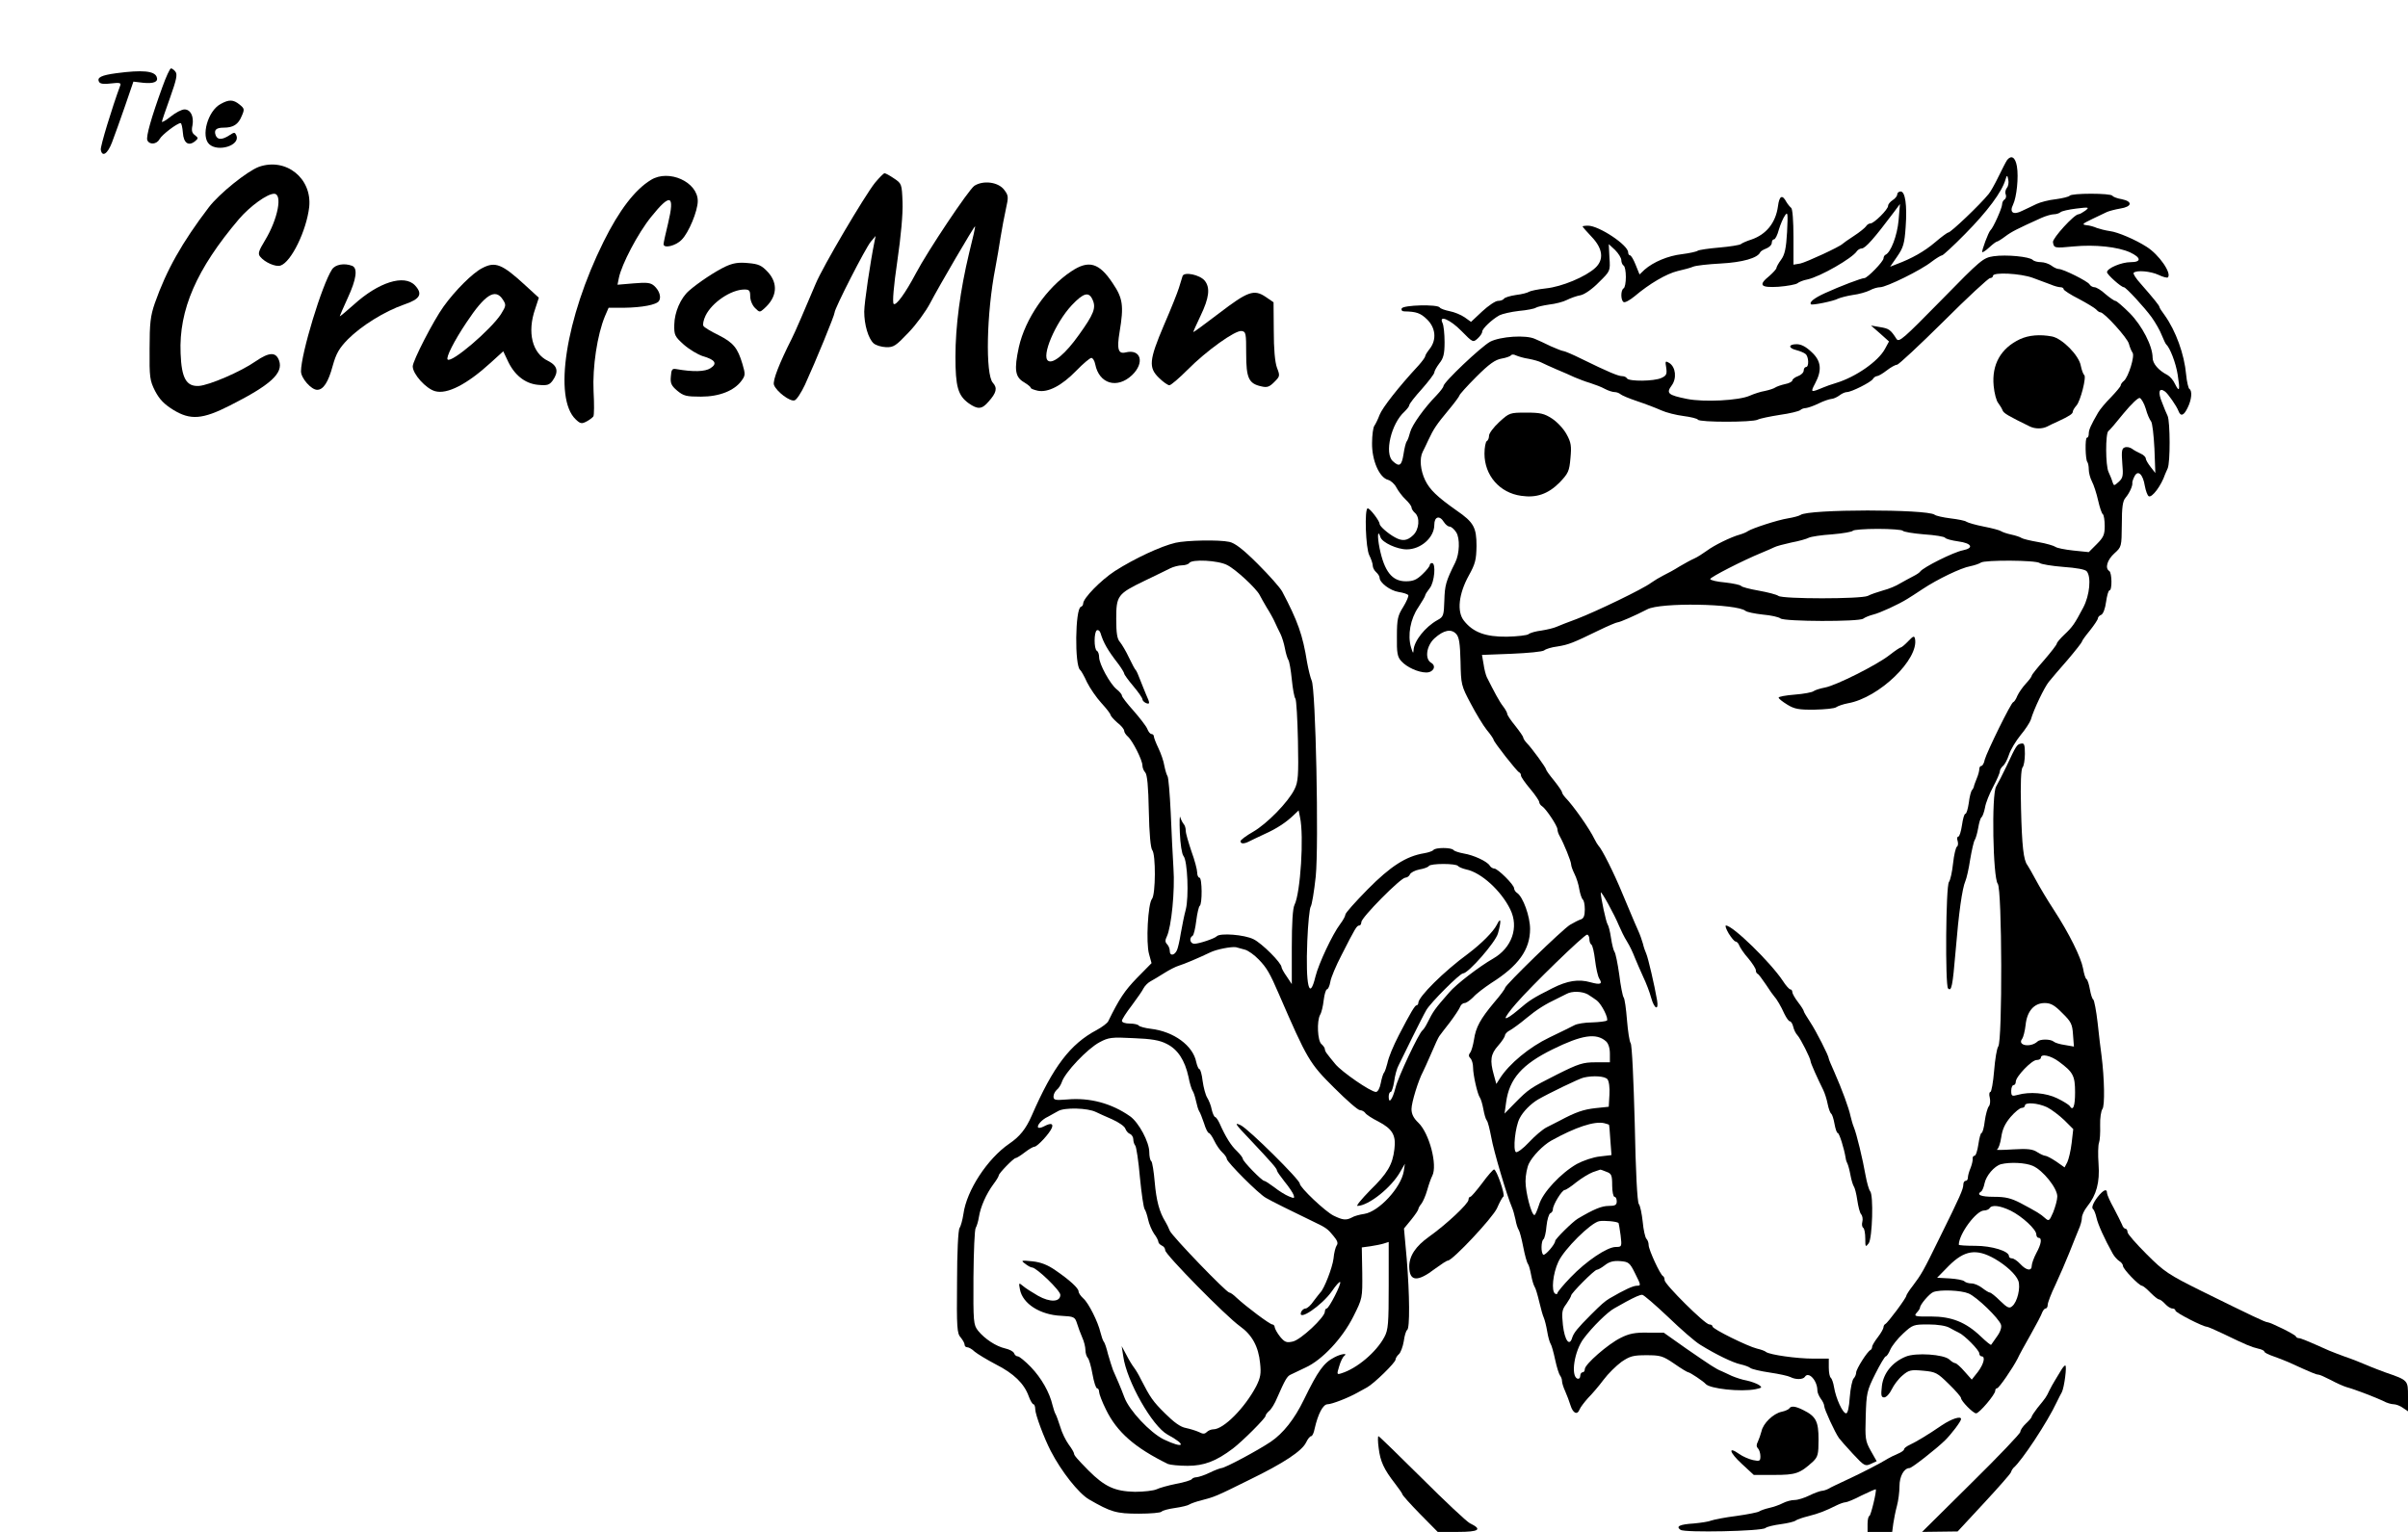 <?xml version="1.0" standalone="no"?>
<!DOCTYPE svg PUBLIC "-//W3C//DTD SVG 20010904//EN"
 "http://www.w3.org/TR/2001/REC-SVG-20010904/DTD/svg10.dtd">
<svg version="1.0" xmlns="http://www.w3.org/2000/svg"
 width="1056pt" height="672pt" viewBox="0 0 1056 672"
 preserveAspectRatio="xMidYMid meet">
<g transform="translate(0,672) scale(0.1,-0.1)"
fill="#000000" stroke="none">
<path d="M712 6338 c-49 -135 -72 -217 -66 -233 9 -21 41 -19 54 5 10 19 77
70 92 70 4 0 8 -19 10 -42 3 -46 25 -61 54 -37 14 12 14 14 -1 26 -13 9 -16
20 -11 43 7 39 -8 70 -35 70 -12 0 -39 -14 -60 -31 -21 -17 -39 -27 -39 -23 0
3 16 51 36 106 28 79 33 102 23 114 -6 8 -15 14 -19 14 -5 0 -22 -37 -38 -82z"/>
<path d="M511 6399 c-67 -9 -88 -19 -76 -39 5 -8 22 -10 52 -6 34 4 44 3 41
-7 -37 -100 -89 -271 -86 -284 6 -34 30 -18 49 32 11 28 36 99 57 159 l37 108
42 -5 c47 -5 69 4 60 26 -10 26 -63 31 -176 16z"/>
<path d="M968 6264 c-57 -30 -88 -143 -50 -177 39 -35 135 -5 119 38 -7 16 -9
16 -32 1 -31 -20 -51 -20 -59 0 -9 24 2 34 35 34 42 0 64 14 79 51 13 29 12
33 -9 50 -28 23 -47 23 -83 3z"/>
<path d="M8802 6018 c-5 -7 -22 -40 -38 -73 -16 -33 -35 -67 -43 -76 -37 -46
-166 -169 -177 -169 -4 0 -30 -19 -58 -43 -47 -40 -102 -71 -169 -96 l-28 -11
31 45 c27 39 32 57 37 129 7 97 -2 156 -22 156 -8 0 -15 -6 -15 -13 0 -7 -9
-18 -20 -25 -11 -7 -20 -18 -20 -25 0 -16 -62 -77 -77 -77 -7 0 -16 -6 -20
-13 -4 -6 -28 -26 -53 -42 -25 -16 -47 -32 -50 -35 -13 -13 -158 -80 -185 -86
l-30 -5 0 121 c0 69 -4 124 -10 128 -5 4 -15 16 -21 26 -18 34 -31 28 -37 -19
-10 -73 -52 -124 -117 -146 -19 -6 -40 -15 -46 -20 -5 -4 -48 -11 -95 -15 -46
-4 -88 -10 -94 -14 -5 -4 -37 -11 -69 -15 -61 -7 -125 -34 -164 -68 l-22 -21
-17 42 c-9 23 -20 42 -25 42 -4 0 -8 6 -8 13 0 32 -128 117 -176 117 -13 0
-24 -2 -24 -3 0 -2 18 -23 40 -46 49 -51 55 -100 16 -136 -42 -39 -147 -83
-216 -90 -36 -4 -69 -11 -75 -15 -5 -4 -31 -11 -57 -14 -26 -4 -50 -11 -53
-17 -4 -5 -15 -9 -26 -9 -11 0 -42 -21 -69 -46 l-49 -46 -28 20 c-16 11 -45
23 -66 27 -20 4 -40 11 -43 16 -9 15 -161 11 -167 -4 -3 -8 2 -13 12 -13 52
-1 70 -7 99 -35 38 -37 43 -89 12 -129 -11 -14 -20 -28 -20 -33 0 -4 -13 -22
-29 -40 -89 -96 -159 -186 -171 -217 -7 -19 -18 -41 -23 -48 -5 -6 -10 -41
-10 -76 -1 -76 32 -151 70 -161 12 -3 29 -18 37 -34 8 -15 26 -39 40 -52 14
-13 26 -29 26 -35 0 -6 7 -17 15 -24 23 -19 19 -73 -8 -98 -26 -25 -48 -27
-80 -9 -31 17 -67 49 -67 59 0 13 -42 68 -52 68 -15 0 -9 -176 7 -206 8 -16
15 -36 15 -45 0 -9 7 -22 15 -29 8 -7 15 -18 15 -24 0 -22 46 -57 84 -63 20
-3 39 -9 42 -14 2 -5 -8 -28 -22 -51 -24 -38 -28 -53 -28 -129 -1 -73 2 -90
19 -109 24 -27 75 -50 110 -50 31 0 45 28 22 42 -30 16 -22 75 14 108 40 36
73 43 95 19 13 -14 17 -42 19 -121 2 -100 3 -106 44 -183 23 -44 55 -97 71
-117 17 -20 30 -40 30 -43 0 -9 102 -139 112 -143 5 -2 8 -8 8 -14 0 -6 18
-32 40 -58 22 -26 40 -53 40 -58 0 -6 6 -15 13 -19 17 -11 67 -86 67 -101 0
-7 4 -20 10 -30 19 -34 50 -111 50 -124 0 -7 7 -26 15 -42 8 -16 18 -46 21
-68 4 -21 11 -41 15 -44 5 -3 9 -22 9 -43 0 -28 -5 -40 -17 -44 -10 -3 -31
-14 -48 -24 -33 -20 -285 -265 -285 -277 0 -4 -21 -33 -48 -64 -60 -72 -80
-108 -88 -163 -4 -24 -11 -50 -17 -57 -7 -9 -7 -16 1 -24 7 -7 12 -25 12 -41
0 -32 19 -117 30 -132 4 -5 11 -28 15 -50 4 -22 10 -44 15 -50 5 -5 13 -39 20
-75 10 -58 68 -254 90 -305 5 -11 12 -36 16 -55 3 -19 10 -39 14 -45 4 -5 13
-39 20 -75 7 -36 16 -69 21 -75 4 -5 10 -28 14 -50 4 -22 11 -44 15 -50 4 -5
13 -35 20 -65 7 -30 16 -62 20 -70 4 -9 11 -36 15 -60 4 -25 11 -49 15 -55 4
-5 13 -37 20 -70 7 -33 17 -64 22 -70 4 -5 8 -15 8 -23 0 -8 6 -28 14 -45 8
-18 18 -45 23 -61 11 -36 30 -45 40 -19 4 10 21 32 37 50 17 17 48 53 68 80
20 27 56 62 79 79 37 25 51 29 109 29 62 0 72 -3 122 -37 30 -21 58 -38 62
-38 7 0 67 -40 76 -51 18 -21 154 -36 219 -23 29 6 30 8 14 19 -10 6 -34 15
-53 19 -19 3 -48 13 -65 20 -16 8 -37 17 -45 21 -24 9 -49 26 -155 99 l-99 70
-71 0 c-54 1 -81 -4 -118 -23 -55 -27 -157 -116 -157 -137 0 -8 -4 -14 -10
-14 -5 0 -10 -7 -10 -16 0 -9 -6 -14 -12 -12 -31 11 -14 122 27 176 38 51 105
117 135 133 19 11 42 23 50 28 41 22 61 31 72 31 6 0 57 -44 113 -97 56 -54
119 -109 141 -122 69 -43 144 -79 177 -86 18 -4 37 -11 43 -16 6 -5 44 -14 85
-20 41 -6 82 -15 91 -20 23 -12 55 -11 63 1 16 26 55 -16 55 -60 0 -9 7 -25
15 -36 8 -10 15 -25 15 -32 0 -14 48 -118 65 -141 5 -7 33 -39 61 -69 49 -53
54 -55 78 -44 l26 12 -26 46 c-24 43 -25 53 -22 152 3 101 5 111 42 185 21 42
42 77 46 77 4 0 13 13 20 30 7 16 32 48 56 70 42 39 46 40 111 40 41 0 78 -6
93 -15 14 -8 32 -17 40 -21 25 -11 90 -77 90 -91 0 -7 5 -13 10 -13 18 0 10
-33 -16 -68 l-27 -34 -32 36 c-17 20 -36 36 -40 36 -5 0 -17 7 -26 16 -25 23
-147 31 -191 13 -59 -24 -98 -72 -105 -128 -5 -43 -3 -51 10 -51 9 0 24 16 33
35 9 19 30 47 47 61 28 24 37 26 91 21 55 -5 62 -9 112 -58 30 -29 54 -57 54
-62 0 -13 53 -67 66 -67 14 0 84 83 84 99 0 6 3 11 8 11 8 0 68 87 90 130 6
14 32 61 57 105 25 44 48 88 51 98 4 9 10 17 15 17 5 0 9 7 9 16 0 9 15 49 34
88 18 39 46 103 61 141 15 39 34 84 41 102 8 17 14 40 14 51 0 11 10 33 23 49
41 51 56 106 50 187 -3 41 -2 83 2 93 4 10 6 44 5 76 -1 32 4 64 10 72 11 14
9 133 -4 235 -4 25 -11 89 -17 143 -6 53 -15 99 -19 102 -5 3 -11 23 -15 45
-4 22 -10 42 -15 45 -5 3 -11 24 -15 47 -9 48 -60 152 -129 258 -27 41 -62
100 -78 130 -16 30 -33 59 -37 65 -17 21 -24 84 -28 249 -3 110 0 173 7 180 5
5 10 32 10 59 0 40 -3 48 -16 45 -19 -3 -22 -8 -64 -98 -17 -36 -38 -76 -46
-90 -21 -34 -14 -401 7 -427 19 -22 21 -692 2 -714 -6 -8 -14 -56 -18 -107 -4
-50 -12 -92 -16 -92 -5 0 -7 -11 -3 -25 3 -14 2 -31 -4 -38 -6 -7 -14 -36 -18
-65 -3 -28 -10 -52 -14 -52 -4 0 -10 -22 -14 -50 -4 -27 -11 -50 -17 -50 -5 0
-9 -6 -8 -13 1 -6 -3 -25 -9 -40 -7 -16 -12 -35 -12 -43 0 -8 -4 -14 -10 -14
-5 0 -10 -7 -10 -16 0 -20 -14 -52 -104 -234 -73 -149 -79 -159 -118 -211 -16
-20 -28 -40 -28 -43 0 -10 -82 -120 -92 -124 -4 -2 -8 -8 -8 -14 0 -6 -11 -26
-25 -44 -14 -18 -25 -37 -25 -42 0 -6 -3 -12 -7 -14 -14 -6 -63 -84 -63 -99 0
-8 -5 -20 -11 -26 -6 -6 -14 -43 -17 -82 -3 -45 -9 -71 -16 -71 -15 0 -45 66
-53 115 -3 19 -10 38 -14 41 -5 3 -9 23 -9 45 l0 39 -67 0 c-75 0 -191 17
-208 29 -5 5 -23 11 -40 15 -41 10 -195 86 -195 97 0 5 -6 9 -14 9 -19 0 -196
176 -196 194 0 8 -3 16 -7 18 -12 5 -63 116 -63 136 0 10 -4 22 -10 28 -5 5
-13 39 -16 74 -4 36 -11 71 -17 78 -7 8 -14 145 -18 354 -5 187 -12 345 -18
352 -5 6 -12 52 -16 101 -4 50 -10 95 -15 100 -4 6 -13 50 -19 100 -7 49 -16
94 -21 100 -4 5 -11 33 -15 60 -4 28 -11 55 -15 60 -7 10 -30 118 -30 139 0
13 60 -96 80 -145 8 -19 23 -50 35 -69 12 -19 27 -51 34 -70 8 -19 24 -57 37
-85 13 -27 29 -69 35 -92 14 -50 34 -58 26 -11 -12 69 -39 184 -47 203 -5 11
-12 31 -15 45 -4 14 -13 41 -22 60 -9 19 -21 49 -28 65 -7 17 -25 59 -40 95
-36 88 -90 196 -105 210 -3 3 -11 16 -18 30 -21 44 -91 144 -127 181 -8 9 -15
19 -15 24 0 4 -16 27 -35 51 -19 23 -35 45 -35 49 0 7 -62 93 -85 116 -8 9
-15 19 -15 24 0 4 -16 27 -35 51 -19 23 -35 47 -35 52 0 5 -8 20 -18 33 -16
20 -40 65 -72 129 -4 9 -11 34 -14 57 l-7 40 130 5 c71 3 136 9 143 15 7 6 33
14 58 17 49 8 67 15 180 70 41 20 79 36 84 36 9 0 78 30 130 57 57 31 393 25
431 -7 6 -5 39 -12 75 -16 36 -3 71 -11 78 -17 18 -14 345 -15 363 -1 8 6 28
14 44 18 29 7 110 44 150 69 11 6 40 26 65 42 66 44 170 94 210 101 19 4 40
11 47 16 16 12 242 11 258 -2 6 -5 53 -13 104 -17 57 -4 95 -11 102 -19 21
-25 13 -106 -15 -159 -38 -72 -47 -85 -83 -119 -18 -17 -33 -35 -33 -39 0 -5
-25 -37 -55 -72 -30 -34 -55 -65 -55 -69 0 -4 -11 -19 -25 -34 -14 -15 -31
-39 -38 -54 -6 -16 -15 -28 -18 -28 -9 0 -116 -219 -125 -252 -3 -16 -10 -28
-15 -28 -5 0 -9 -6 -9 -14 0 -8 -5 -27 -12 -43 -6 -15 -12 -31 -12 -35 -1 -3
-4 -10 -8 -14 -4 -4 -11 -29 -14 -56 -4 -26 -10 -48 -15 -48 -5 0 -11 -22 -15
-50 -4 -27 -11 -50 -16 -50 -5 0 -7 -9 -3 -19 3 -11 2 -22 -3 -25 -5 -3 -13
-36 -17 -73 -4 -38 -12 -74 -18 -82 -14 -16 -17 -454 -4 -467 15 -15 20 9 33
163 14 170 29 276 43 308 5 11 15 54 21 95 7 41 16 80 20 85 4 6 11 29 15 52
4 24 10 45 15 48 4 3 11 22 15 42 3 21 20 62 36 92 16 30 29 60 29 67 0 6 6
17 13 23 8 6 20 28 27 50 7 22 30 60 51 86 21 25 41 56 45 68 13 46 60 143 79
166 11 14 48 57 83 97 34 40 62 76 62 79 0 4 16 26 35 49 19 24 35 48 35 53 0
6 7 13 15 16 8 4 17 26 21 57 4 27 10 50 15 50 12 0 11 77 -1 85 -20 12 -9 49
22 77 32 29 32 29 33 127 0 76 4 103 16 117 18 21 33 55 30 67 0 4 4 17 10 28
15 29 37 8 45 -43 4 -21 11 -41 17 -45 14 -8 55 46 72 97 1 3 6 14 11 25 12
26 11 204 0 230 -5 11 -10 22 -11 25 -1 3 -7 18 -13 33 -20 47 -14 69 13 49
13 -10 50 -63 58 -84 10 -27 24 -22 41 14 17 34 21 74 7 82 -4 3 -11 31 -14
63 -8 89 -45 191 -94 260 -13 17 -23 33 -23 36 0 6 -26 38 -82 102 -21 23 -35
45 -31 48 12 13 75 7 109 -9 19 -9 37 -14 41 -11 18 18 -39 100 -93 134 -48
31 -127 65 -161 69 -21 3 -47 10 -58 14 -11 5 -31 11 -45 12 -22 3 -18 6 25
27 28 13 57 27 65 31 9 4 35 11 58 15 52 8 56 31 7 41 -19 3 -38 10 -41 15 -7
12 -181 12 -188 0 -3 -4 -30 -11 -60 -15 -30 -3 -68 -13 -85 -21 -17 -8 -45
-22 -63 -30 -39 -20 -57 -7 -40 27 16 33 25 121 17 168 -7 40 -24 51 -43 28z
m-1 -122 c-6 -8 -9 -20 -5 -29 3 -8 1 -18 -5 -22 -6 -3 -11 -13 -11 -22 0 -15
-39 -103 -51 -113 -9 -8 -40 -92 -36 -96 2 -2 16 7 31 21 15 14 30 25 33 25 3
0 20 10 37 23 28 21 52 33 158 81 20 9 45 16 55 16 10 0 23 4 29 9 5 5 36 12
69 16 56 7 59 6 40 -9 -11 -8 -25 -16 -30 -16 -19 0 -114 -105 -112 -122 4
-27 7 -27 91 -19 94 9 194 -2 247 -26 49 -23 51 -43 3 -43 -41 0 -104 -27
-104 -44 0 -10 62 -66 74 -66 9 0 90 -88 122 -132 17 -24 37 -59 44 -78 8 -19
16 -37 19 -40 17 -15 43 -82 51 -134 11 -68 8 -80 -12 -40 -7 16 -22 33 -33
39 -39 20 -65 50 -65 76 0 51 -46 140 -100 195 -30 30 -58 54 -63 54 -5 0 -25
14 -44 30 -18 17 -40 30 -48 30 -8 0 -18 6 -22 13 -9 14 -115 67 -135 67 -7 0
-22 7 -32 15 -11 8 -32 15 -46 15 -14 0 -30 4 -36 10 -14 14 -115 24 -171 16
-46 -7 -54 -13 -231 -194 -165 -168 -184 -185 -195 -169 -26 41 -34 46 -72 52
l-40 7 40 -35 39 -35 -18 -33 c-29 -54 -128 -123 -214 -149 -20 -6 -46 -15
-57 -20 -55 -23 -56 -22 -35 18 31 58 27 99 -16 138 -24 23 -45 34 -65 34 -37
0 -38 -17 -1 -26 15 -4 33 -11 40 -17 14 -11 16 -57 2 -57 -5 0 -10 -7 -10
-15 0 -9 -11 -20 -25 -25 -14 -5 -25 -14 -25 -19 0 -5 -15 -13 -32 -16 -18 -4
-37 -11 -43 -15 -5 -4 -26 -11 -45 -15 -19 -3 -49 -13 -67 -21 -47 -21 -200
-29 -275 -14 -84 17 -92 25 -67 59 23 31 18 81 -11 99 -17 10 -18 8 -13 -21 4
-28 1 -35 -21 -45 -32 -15 -142 -16 -151 -2 -3 6 -13 10 -22 10 -16 0 -60 18
-178 76 -38 19 -74 34 -79 34 -5 0 -30 10 -55 21 -25 12 -56 27 -69 32 -40 19
-152 11 -197 -12 -40 -22 -205 -178 -205 -195 0 -5 -14 -23 -30 -40 -54 -55
-108 -131 -116 -162 -4 -16 -10 -33 -14 -39 -5 -5 -11 -31 -15 -57 -8 -51 -18
-58 -47 -31 -38 34 -7 165 51 217 11 11 21 23 21 28 0 6 25 38 55 71 30 34 55
67 55 73 0 6 10 24 22 40 18 22 23 41 23 93 0 36 -4 74 -9 84 -18 37 33 16 83
-35 50 -51 51 -51 71 -33 11 10 20 23 20 30 0 13 43 54 76 72 12 6 50 15 85
19 35 3 69 10 74 14 6 4 32 10 59 14 27 3 62 12 77 20 16 8 43 18 61 21 18 4
52 28 80 57 50 49 50 49 46 108 l-3 59 28 -26 c15 -15 27 -35 27 -44 0 -10 5
-21 10 -24 6 -3 10 -26 10 -50 0 -24 -4 -47 -10 -50 -13 -8 -13 -52 0 -60 6
-4 27 8 48 25 66 56 140 99 189 111 26 6 57 14 68 19 11 5 65 11 121 14 95 5
162 24 173 49 2 5 14 12 27 17 13 5 24 16 24 25 0 8 4 15 10 15 5 0 15 19 21
43 7 23 19 51 27 62 12 18 13 9 9 -73 -4 -71 -10 -99 -26 -121 -12 -16 -21
-33 -21 -38 -1 -4 -14 -19 -30 -33 -51 -41 -40 -53 40 -48 38 3 75 10 82 15 7
6 27 14 44 17 56 12 197 93 217 124 4 6 14 12 21 12 16 0 55 44 142 160 l26
35 -6 -72 c-6 -66 -34 -141 -58 -151 -4 -2 -8 -9 -8 -15 0 -14 -71 -87 -84
-87 -13 0 -105 -35 -173 -66 -48 -22 -70 -40 -61 -49 5 -5 100 14 119 25 9 4
38 12 64 16 26 3 60 13 74 20 14 8 35 14 46 14 27 0 180 75 226 112 20 15 41
28 46 28 4 0 50 42 100 93 98 99 163 186 178 240 6 20 8 20 12 -1 3 -13 0 -29
-6 -36z m114 -395 c28 -10 63 -23 78 -29 16 -7 35 -12 43 -12 8 0 14 -4 14 -9
0 -4 30 -24 66 -42 36 -19 70 -40 76 -46 6 -7 14 -13 19 -13 17 0 119 -113
125 -138 4 -15 11 -32 16 -39 11 -14 -18 -107 -38 -124 -8 -6 -14 -15 -14 -20
0 -4 -19 -27 -42 -51 -24 -24 -49 -54 -57 -68 -32 -55 -41 -76 -41 -92 0 -10
-3 -18 -8 -18 -9 0 -7 -98 2 -107 3 -4 6 -18 6 -32 0 -14 6 -38 14 -53 8 -15
20 -52 27 -83 7 -31 16 -58 21 -61 4 -3 8 -26 8 -51 0 -38 -5 -50 -35 -80
l-35 -35 -68 7 c-37 4 -72 11 -78 16 -7 5 -40 15 -75 21 -35 6 -68 14 -74 18
-5 4 -26 11 -45 15 -19 4 -39 11 -45 15 -5 4 -39 13 -75 20 -36 7 -70 17 -76
21 -6 5 -37 11 -70 15 -32 4 -64 11 -70 16 -33 25 -556 25 -588 -1 -6 -4 -31
-11 -56 -15 -44 -7 -155 -43 -175 -56 -5 -4 -21 -11 -35 -15 -40 -11 -113 -47
-145 -71 -17 -12 -41 -28 -55 -34 -14 -6 -43 -22 -65 -35 -22 -14 -53 -31 -70
-39 -16 -8 -41 -23 -55 -33 -34 -26 -239 -125 -325 -158 -38 -14 -79 -30 -90
-35 -11 -5 -40 -12 -65 -16 -25 -3 -50 -10 -57 -16 -6 -5 -49 -10 -95 -11 -93
-1 -148 19 -188 70 -32 40 -23 118 21 198 29 52 33 70 34 130 0 81 -12 104
-88 156 -85 60 -117 91 -137 132 -21 43 -26 96 -11 125 5 9 16 33 25 52 23 49
35 67 89 132 26 31 47 60 47 63 0 4 33 41 74 82 57 57 83 75 111 80 19 3 38
10 41 14 3 5 13 5 22 0 9 -4 34 -12 56 -15 21 -4 46 -11 55 -16 9 -5 39 -18
66 -30 28 -12 64 -27 80 -35 17 -7 47 -19 68 -25 22 -7 51 -18 65 -26 15 -8
34 -14 43 -14 8 0 19 -4 25 -9 5 -5 38 -19 74 -31 36 -12 83 -30 105 -40 22
-10 66 -21 98 -25 31 -4 60 -11 63 -16 7 -12 239 -12 262 0 9 5 53 14 97 21
44 6 84 16 90 21 5 5 16 9 25 9 8 1 33 9 55 20 22 11 47 19 56 20 8 0 24 7 35
15 10 8 25 15 33 15 20 0 105 43 114 57 4 7 13 13 18 13 6 0 25 11 43 25 18
14 38 25 45 25 7 0 99 86 204 190 105 105 197 190 204 190 7 0 13 5 13 10 0
17 121 11 175 -9z m495 -574 c6 -23 17 -48 23 -55 6 -7 12 -61 15 -120 l4
-107 -21 27 c-11 14 -21 31 -21 37 0 6 -10 16 -22 21 -13 6 -30 15 -39 22 -9
6 -23 9 -32 5 -12 -4 -14 -18 -10 -69 5 -55 3 -65 -16 -82 -20 -18 -21 -18
-27 0 -3 11 -11 30 -17 43 -14 28 -14 170 -1 180 5 3 35 38 67 78 34 41 64 70
71 67 7 -3 19 -24 26 -47z m-3078 -497 c7 -11 18 -20 25 -20 7 0 20 -11 29
-25 17 -26 15 -93 -4 -132 -42 -84 -46 -101 -48 -167 -2 -66 -4 -72 -30 -86
-54 -30 -103 -92 -105 -132 -1 -17 -3 -14 -11 12 -16 54 -3 125 32 176 16 25
30 48 30 52 0 4 9 18 20 32 21 26 28 110 10 110 -5 0 -10 -4 -10 -9 0 -5 -14
-23 -32 -40 -25 -24 -40 -31 -73 -31 -60 0 -94 43 -115 145 -11 54 -8 86 4 48
8 -23 73 -53 115 -53 62 0 121 52 121 108 0 36 23 43 42 12z m2012 -38 c3 -5
45 -12 93 -16 48 -3 90 -10 93 -15 3 -5 29 -12 58 -16 59 -8 70 -29 20 -39
-41 -8 -173 -74 -187 -93 -3 -5 -17 -14 -31 -21 -14 -7 -39 -21 -57 -31 -17
-11 -51 -25 -75 -31 -24 -7 -54 -17 -67 -24 -31 -14 -373 -14 -392 0 -8 6 -47
16 -86 23 -40 7 -75 16 -78 21 -3 4 -34 11 -70 15 -36 3 -65 10 -65 15 0 8
142 81 225 115 22 9 47 20 55 24 9 5 43 14 75 21 33 6 68 16 77 21 10 5 56 12
103 15 47 4 88 11 91 16 3 4 52 8 109 8 57 0 106 -4 109 -8z m-1374 -1791 c0
-11 4 -22 9 -25 5 -3 12 -34 16 -68 4 -34 12 -70 18 -80 16 -25 6 -29 -38 -17
-52 15 -102 7 -167 -26 -85 -43 -100 -52 -151 -96 -27 -23 -51 -39 -54 -35 -3
3 17 31 45 63 67 78 299 303 312 303 5 0 10 -9 10 -19z m-7 -243 c12 -7 30
-20 40 -27 22 -18 52 -79 44 -88 -4 -3 -33 -7 -64 -8 -32 0 -67 -6 -78 -12
-11 -6 -60 -30 -110 -54 -88 -42 -177 -116 -217 -179 l-16 -25 -11 40 c-18 64
-14 91 19 128 17 19 30 40 30 45 0 6 10 17 23 23 12 7 44 30 70 52 47 39 84
62 137 87 14 7 32 16 40 20 23 13 67 12 93 -2z m2081 -82 c39 -38 44 -49 47
-95 l4 -52 -40 7 c-22 3 -44 10 -49 15 -13 11 -59 12 -71 0 -31 -28 -90 -17
-67 12 5 7 12 34 15 60 6 61 37 97 84 97 26 0 43 -9 77 -44z m-2001 -124 c10
-9 17 -29 17 -54 l0 -38 -63 0 c-55 0 -74 -6 -168 -53 -118 -60 -124 -63 -187
-127 l-44 -45 7 50 c14 103 70 166 204 232 128 63 191 73 234 35z m1986 -89
c62 -46 71 -61 71 -135 0 -62 -9 -84 -24 -59 -4 5 -27 20 -54 33 -49 24 -121
30 -174 15 -25 -7 -28 -5 -28 18 0 14 5 25 10 25 6 0 10 7 10 15 0 22 70 95
91 95 11 0 19 5 19 10 0 19 43 10 79 -17z m-1980 -77 c7 -8 11 -37 9 -68 l-3
-53 -58 -6 c-53 -6 -86 -17 -157 -55 -14 -7 -39 -20 -57 -29 -18 -9 -53 -39
-78 -66 -25 -27 -51 -46 -57 -43 -14 9 -3 112 16 148 15 30 49 64 81 83 45 26
181 92 200 96 43 10 93 6 104 -7z m1928 -123 c20 -10 54 -36 76 -57 l39 -39
-7 -61 c-4 -34 -13 -71 -19 -84 l-12 -23 -37 26 c-21 14 -42 25 -48 25 -5 0
-21 7 -35 16 -19 13 -42 16 -107 12 -45 -3 -76 -3 -70 -1 7 3 15 27 19 53 5
36 16 60 41 90 19 22 41 40 49 40 8 0 14 5 14 10 0 16 56 12 97 -7z m-1921
-77 c1 0 4 -31 6 -67 l5 -66 -51 -6 c-29 -3 -73 -18 -101 -33 -70 -40 -151
-126 -166 -180 -8 -24 -16 -44 -20 -44 -13 0 -39 99 -39 148 0 27 7 62 15 78
16 33 62 80 97 100 106 59 190 87 233 77 11 -3 21 -6 21 -7z m1858 -180 c45
-19 109 -99 108 -135 0 -15 -9 -46 -18 -69 -17 -39 -19 -40 -36 -25 -20 18
-33 26 -108 66 -41 21 -65 27 -116 27 -58 0 -79 9 -55 24 4 3 11 19 14 35 7
34 43 76 72 84 40 10 106 7 139 -7z m-1870 -26 c23 -8 26 -15 26 -60 0 -27 5
-50 10 -50 6 0 10 -9 10 -20 0 -16 -7 -20 -35 -20 -31 0 -65 -14 -136 -56 -22
-13 -99 -89 -99 -98 0 -14 -44 -65 -52 -60 -11 7 -10 61 1 68 4 3 11 29 13 58
3 29 11 54 17 56 6 2 11 10 11 17 0 20 40 85 52 85 5 0 28 15 51 34 23 18 56
38 72 44 17 6 31 11 32 11 1 1 13 -3 27 -9z m1774 -171 c50 -25 112 -82 112
-104 0 -8 5 -15 10 -15 16 0 12 -27 -10 -67 -11 -21 -20 -46 -20 -55 0 -25
-23 -22 -50 7 -13 14 -29 25 -37 25 -7 0 -13 4 -13 10 0 22 -76 45 -147 45
-40 0 -73 2 -73 5 1 48 77 150 111 150 10 0 21 5 24 10 10 16 45 12 93 -11z
m-1720 -54 c1 -1 5 -25 9 -54 6 -50 5 -51 -21 -51 -38 0 -130 -62 -198 -133
-32 -33 -58 -65 -58 -69 0 -5 -4 -6 -10 -3 -18 11 -10 89 14 140 25 55 142
171 179 178 20 4 78 -1 85 -8z m1650 -157 c50 -29 92 -68 103 -96 11 -29 -4
-94 -27 -112 -12 -11 -21 -7 -52 23 -21 21 -41 37 -46 37 -4 0 -19 9 -33 20
-14 11 -35 20 -47 20 -12 0 -26 4 -31 9 -6 6 -35 11 -65 13 l-55 3 51 52 c69
69 121 77 202 31z m-1577 -65 c25 -50 26 -53 8 -53 -17 0 -54 -17 -121 -56
-20 -12 -37 -27 -81 -71 -58 -58 -75 -79 -82 -100 -12 -42 -33 -14 -41 54 -6
57 -4 68 15 93 11 16 21 33 21 37 0 10 102 113 113 113 5 0 21 9 35 20 19 15
37 20 66 18 38 -3 43 -6 67 -55z m1462 -87 c36 -15 133 -109 142 -137 4 -11
-3 -32 -17 -51 -13 -18 -24 -35 -26 -37 -1 -3 -21 13 -45 36 -66 63 -128 88
-219 88 -70 -1 -76 1 -63 16 8 8 15 19 15 23 0 13 41 61 58 68 30 12 122 8
155 -6z"/>
<path d="M8858 5232 c-84 -40 -124 -111 -115 -205 3 -32 12 -66 20 -75 7 -9
16 -24 19 -32 5 -13 24 -24 120 -71 23 -11 54 -11 76 0 9 5 30 15 46 22 52 24
66 34 66 43 0 5 7 17 16 27 18 20 45 127 34 134 -4 3 -11 21 -15 41 -8 45 -81
119 -126 128 -53 10 -102 6 -141 -12z"/>
<path d="M6575 4869 c-25 -23 -45 -50 -45 -60 0 -10 -4 -21 -10 -24 -5 -3 -10
-28 -10 -55 0 -95 66 -172 161 -185 67 -10 118 8 168 58 39 41 43 50 48 107 5
53 3 69 -17 105 -13 24 -41 54 -64 69 -34 22 -51 26 -113 26 -72 0 -74 -1
-118 -41z"/>
<path d="M1135 5988 c-51 -19 -173 -117 -219 -177 -118 -155 -186 -276 -237
-421 -19 -55 -23 -87 -23 -200 -1 -126 1 -139 24 -185 20 -38 40 -58 80 -83
75 -46 128 -42 248 19 180 91 235 142 216 197 -14 39 -43 38 -103 -3 -66 -46
-204 -105 -249 -108 -55 -3 -76 34 -80 143 -8 191 70 370 256 589 49 57 124
111 154 111 38 0 17 -110 -39 -203 -29 -48 -33 -60 -22 -73 20 -25 68 -46 89
-39 47 15 114 153 126 257 13 126 -102 218 -221 176z"/>
<path d="M3837 5918 c-46 -58 -229 -368 -260 -443 -40 -95 -94 -221 -105 -241
-54 -107 -84 -183 -78 -202 10 -29 72 -76 91 -68 9 3 29 34 45 68 48 105 130
305 130 317 0 18 136 284 159 311 l21 25 -5 -25 c-18 -88 -45 -269 -45 -307 0
-58 18 -118 41 -139 10 -9 34 -16 55 -17 33 -1 43 6 98 64 34 35 76 93 95 129
38 73 194 340 197 337 2 -1 -10 -54 -26 -117 -39 -163 -60 -320 -60 -455 0
-131 11 -170 58 -204 40 -28 58 -27 87 7 35 39 40 60 19 83 -33 37 -28 305 11
504 7 39 18 99 23 135 6 36 16 91 23 122 12 54 12 60 -7 85 -26 35 -92 43
-131 18 -25 -17 -205 -286 -257 -385 -46 -87 -87 -143 -97 -133 -6 6 0 78 16
187 16 109 25 209 23 259 -3 80 -4 82 -37 104 -19 13 -37 23 -42 23 -4 0 -23
-19 -42 -42z"/>
<path d="M2855 5931 c-71 -43 -140 -134 -208 -271 -167 -337 -221 -687 -122
-780 20 -19 26 -20 47 -9 12 6 26 17 30 22 4 6 4 56 1 111 -5 106 16 247 50
329 l16 37 68 0 c78 1 143 13 153 30 11 17 1 46 -21 66 -16 14 -31 16 -90 11
l-71 -6 6 30 c12 59 83 195 141 267 85 106 105 99 75 -27 -11 -45 -20 -86 -20
-92 0 -20 53 -8 79 19 31 30 71 127 71 170 0 84 -127 141 -205 93z"/>
<path d="M3182 5551 c-45 -21 -120 -71 -160 -106 -37 -32 -64 -94 -65 -149 -1
-46 2 -52 42 -88 24 -21 61 -43 82 -50 56 -16 66 -33 35 -53 -24 -16 -77 -17
-151 -4 -17 3 -21 -2 -23 -32 -3 -30 2 -41 28 -63 28 -23 40 -26 104 -26 81 0
146 26 178 70 17 23 17 29 4 73 -21 71 -40 94 -105 127 -33 16 -63 34 -66 40
-4 6 0 26 9 45 28 58 112 115 171 115 21 0 25 -5 25 -30 0 -17 9 -39 21 -51
20 -20 21 -20 41 -2 56 50 61 109 16 159 -28 30 -41 36 -88 40 -42 4 -65 0
-98 -15z"/>
<path d="M1456 5538 c-44 -67 -136 -370 -136 -447 0 -30 45 -81 71 -81 27 0
49 34 68 105 15 54 28 77 67 117 59 59 160 122 246 152 71 24 83 46 48 84 -47
50 -160 14 -268 -84 -34 -30 -62 -54 -62 -51 0 2 16 38 35 80 38 82 45 131 19
141 -34 13 -74 6 -88 -16z"/>
<path d="M2115 5544 c-42 -21 -119 -98 -170 -169 -44 -61 -135 -238 -135 -262
0 -34 58 -98 98 -109 53 -15 140 30 244 125 l55 50 18 -38 c29 -65 76 -103
133 -109 43 -4 51 -1 66 19 27 39 21 65 -21 86 -69 33 -92 125 -56 228 l16 49
-59 54 c-102 94 -132 106 -189 76z m90 -138 c15 -23 15 -27 -8 -64 -44 -68
-217 -216 -234 -199 -8 9 28 81 83 163 81 122 126 151 159 100z"/>
<path d="M4697 5529 c-107 -71 -201 -207 -229 -332 -21 -98 -17 -131 23 -154
16 -10 29 -20 29 -24 0 -4 14 -9 31 -13 45 -9 105 22 169 88 30 31 60 56 66
56 6 0 14 -12 17 -28 17 -86 96 -109 161 -48 57 54 40 117 -28 100 -32 -8 -39
14 -26 91 19 114 14 147 -30 212 -60 91 -106 104 -183 52z m94 -123 c17 -36 6
-64 -61 -157 -56 -79 -111 -126 -133 -112 -32 19 31 167 103 244 51 54 75 61
91 25z"/>
<path d="M5186 5509 c-2 -8 -10 -31 -16 -52 -6 -20 -36 -95 -66 -164 -65 -153
-68 -186 -21 -231 18 -18 39 -32 45 -32 7 0 43 31 80 68 82 83 209 174 237
170 19 -3 20 -10 20 -99 0 -108 11 -132 67 -144 25 -6 35 -2 56 19 25 25 26
27 12 63 -9 25 -14 81 -14 163 l-1 124 -35 24 c-51 34 -78 24 -205 -73 -60
-46 -111 -83 -112 -82 -1 1 14 34 32 72 38 79 43 123 18 154 -22 26 -90 40
-97 20z"/>
<path d="M5155 4339 c-64 -15 -178 -68 -266 -124 -61 -40 -139 -119 -139 -143
0 -6 -4 -12 -10 -14 -25 -8 -28 -259 -3 -277 4 -3 18 -27 30 -54 13 -26 41
-67 63 -91 22 -24 40 -47 40 -52 1 -5 14 -20 30 -34 17 -13 30 -29 30 -36 0
-6 7 -17 16 -25 20 -17 64 -103 64 -127 0 -10 6 -24 12 -30 9 -9 14 -62 16
-170 2 -101 8 -162 15 -171 16 -19 15 -194 -1 -214 -18 -21 -27 -193 -13 -242
l11 -40 -64 -65 c-54 -56 -77 -90 -126 -190 -4 -8 -26 -25 -50 -38 -117 -62
-192 -161 -286 -377 -25 -57 -52 -91 -98 -122 -96 -66 -187 -205 -201 -308 -4
-27 -12 -55 -17 -62 -6 -7 -11 -109 -11 -237 -2 -200 0 -226 16 -243 9 -11 17
-25 17 -31 0 -7 5 -12 12 -12 6 0 21 -8 32 -19 12 -10 53 -35 93 -56 79 -40
124 -84 144 -139 7 -20 17 -36 21 -36 4 0 8 -10 8 -22 0 -23 39 -127 68 -183
47 -91 122 -185 167 -212 97 -56 120 -63 219 -63 52 0 97 4 100 9 4 5 30 12
59 16 28 4 57 11 62 15 6 4 30 13 55 19 57 15 61 16 210 90 150 73 230 126
248 164 7 15 17 27 22 27 5 0 12 15 15 32 15 66 37 108 57 108 18 0 91 28 133
52 11 6 29 16 40 22 31 17 125 109 125 122 0 6 7 17 15 24 7 6 17 32 21 56 3
24 10 47 15 50 12 7 11 153 -2 312 l-12 133 32 39 c17 21 31 42 31 46 0 4 6
15 13 23 7 9 19 36 26 61 7 25 17 53 22 62 24 47 -13 187 -61 233 -21 20 -30
38 -30 60 0 29 30 126 50 163 5 9 21 46 37 82 15 36 31 70 35 75 4 6 25 33 46
60 21 28 41 58 45 68 3 9 12 17 20 17 7 0 24 12 38 26 13 15 49 42 79 62 119
75 170 146 170 237 0 55 -31 141 -57 158 -7 4 -13 14 -13 20 0 16 -72 87 -87
87 -7 0 -16 6 -20 13 -12 19 -71 46 -114 53 -22 4 -42 11 -45 15 -7 12 -81 12
-88 0 -3 -4 -22 -11 -41 -14 -79 -13 -147 -57 -247 -158 -54 -55 -98 -104 -98
-111 0 -6 -10 -25 -23 -42 -34 -45 -94 -173 -108 -229 -27 -112 -44 -41 -36
155 3 76 10 144 15 151 5 7 15 66 22 132 14 140 0 827 -18 860 -5 11 -14 47
-20 80 -19 120 -41 181 -109 310 -9 17 -57 71 -107 121 -66 66 -101 92 -125
97 -46 10 -188 7 -236 -4z m227 -98 c37 -18 128 -103 142 -131 4 -8 18 -33 31
-55 14 -22 30 -51 36 -65 6 -14 17 -36 24 -50 7 -14 16 -43 20 -65 4 -22 11
-44 15 -50 4 -5 11 -44 15 -85 4 -41 11 -80 16 -85 4 -6 9 -89 11 -185 3 -152
1 -180 -15 -212 -27 -56 -121 -152 -182 -187 -30 -17 -55 -36 -55 -41 0 -12
15 -13 38 -1 9 5 40 19 67 32 54 24 96 52 129 84 l21 20 6 -30 c18 -82 2 -332
-24 -384 -8 -15 -12 -81 -12 -186 l0 -162 -22 33 c-13 18 -23 37 -23 41 0 19
-86 105 -123 123 -40 20 -146 28 -161 13 -9 -10 -78 -33 -98 -33 -19 0 -25 25
-8 35 5 3 12 33 16 66 4 32 11 62 15 65 12 7 11 124 -1 124 -5 0 -10 10 -10
23 0 12 -11 54 -25 92 -13 39 -25 79 -25 90 0 12 -4 25 -9 30 -5 6 -12 19 -15
30 -3 11 -4 -19 -2 -68 2 -49 9 -94 16 -102 18 -21 24 -180 10 -235 -7 -25
-16 -72 -22 -105 -5 -33 -13 -66 -17 -74 -11 -23 -31 -25 -31 -4 0 11 -5 24
-12 31 -9 9 -9 18 -1 34 20 42 36 202 29 299 -3 52 -9 162 -12 244 -4 83 -10
155 -14 160 -4 6 -10 26 -14 46 -3 20 -15 54 -26 77 -11 23 -20 46 -20 52 0 5
-5 10 -10 10 -6 0 -14 10 -19 23 -5 12 -32 47 -60 79 -28 31 -51 61 -51 66 0
6 -11 19 -24 29 -28 23 -76 110 -76 140 0 12 -4 25 -10 28 -13 8 -13 82 0 90
6 3 13 -2 16 -12 13 -43 32 -76 77 -134 15 -20 27 -40 27 -44 0 -4 18 -29 40
-55 22 -26 40 -52 40 -58 0 -5 7 -12 15 -16 18 -7 19 -2 1 37 -7 18 -20 48
-27 67 -7 19 -15 37 -18 40 -4 3 -17 28 -30 55 -13 28 -31 58 -40 69 -12 13
-16 39 -16 101 0 102 6 110 124 167 47 23 98 47 113 55 14 7 38 13 51 13 14 0
29 5 32 10 11 18 128 12 167 -9z m1012 -1320 c3 -4 19 -11 36 -15 65 -13 153
-93 193 -175 39 -79 7 -169 -75 -216 -61 -35 -163 -113 -193 -149 -63 -72 -69
-80 -97 -136 -7 -14 -16 -27 -20 -30 -16 -12 -107 -205 -118 -251 -13 -51 -30
-75 -30 -40 0 12 4 21 9 21 4 0 11 21 15 46 3 25 12 58 20 72 7 15 35 70 60
122 26 52 53 106 61 119 18 32 147 161 161 161 23 0 142 136 153 175 16 57 13
75 -5 38 -15 -30 -68 -83 -125 -126 -108 -79 -219 -190 -219 -216 0 -6 -4 -11
-8 -11 -7 0 -26 -32 -77 -130 -26 -51 -45 -96 -51 -125 -4 -16 -10 -34 -14
-40 -5 -5 -11 -27 -15 -47 -4 -22 -13 -38 -21 -38 -23 0 -150 88 -178 122 -15
18 -31 38 -36 45 -6 7 -10 16 -10 21 0 5 -7 15 -15 22 -17 14 -21 100 -6 128
6 9 13 38 16 65 3 26 10 47 14 47 5 0 12 15 15 33 3 19 25 71 49 117 61 120
67 130 78 130 5 0 9 7 9 15 0 20 173 195 193 195 8 0 17 7 20 14 3 8 22 18 42
22 19 3 38 10 41 15 7 12 121 12 128 0z m-934 -367 c14 -4 41 -23 60 -43 35
-36 49 -60 89 -153 124 -286 134 -303 242 -410 54 -54 104 -98 113 -98 8 0 19
-6 23 -12 4 -7 30 -24 58 -38 61 -32 78 -60 70 -121 -8 -68 -30 -106 -107
-181 -37 -38 -62 -68 -55 -68 49 1 150 81 189 152 l19 33 -5 -33 c-12 -72
-109 -177 -173 -187 -21 -3 -46 -10 -55 -16 -25 -13 -40 -11 -79 8 -36 17
-149 124 -149 141 0 17 -224 239 -259 256 -30 14 -25 6 40 -62 96 -102 119
-128 119 -137 0 -4 15 -25 33 -48 19 -23 37 -50 40 -59 5 -15 3 -16 -21 -6
-15 6 -44 24 -64 40 -20 15 -40 28 -44 28 -10 0 -94 86 -94 97 0 5 -12 20 -26
34 -25 23 -49 61 -76 122 -7 15 -16 27 -19 27 -4 0 -11 15 -15 32 -3 18 -13
42 -20 53 -7 11 -16 44 -20 73 -3 28 -10 52 -14 52 -4 0 -10 14 -14 31 -14 72
-98 134 -199 146 -26 3 -50 10 -53 14 -3 5 -21 9 -40 9 -19 0 -34 5 -34 12 0
6 19 36 43 67 23 31 47 65 52 76 6 11 19 24 30 30 11 6 38 22 60 36 22 14 51
29 65 33 23 7 85 33 137 58 28 14 93 26 113 23 8 -2 26 -7 40 -11z m-344 -413
c49 -24 80 -72 96 -145 5 -28 14 -55 18 -61 4 -5 11 -26 15 -45 4 -19 10 -39
14 -45 4 -5 13 -29 21 -52 7 -24 17 -43 21 -43 4 0 15 -15 24 -34 9 -19 25
-42 36 -52 10 -9 19 -22 19 -28 1 -14 140 -154 172 -171 20 -12 116 -60 212
-106 51 -24 60 -31 84 -61 17 -20 21 -32 14 -41 -5 -7 -12 -33 -14 -58 -5 -40
-41 -133 -58 -149 -3 -3 -16 -20 -29 -37 -12 -18 -28 -33 -36 -33 -7 0 -15 -7
-19 -15 -17 -45 91 28 135 91 17 25 33 43 36 40 7 -6 -49 -116 -59 -116 -4 0
-8 -6 -8 -14 0 -24 -106 -124 -141 -131 -27 -6 -35 -3 -55 21 -13 16 -23 35
-24 42 0 6 -5 12 -10 12 -11 0 -115 78 -157 117 -13 13 -27 23 -32 23 -13 0
-250 246 -261 271 -5 13 -14 31 -19 39 -27 43 -40 94 -47 173 -4 48 -11 90
-15 93 -5 3 -9 21 -9 40 0 44 -46 130 -84 157 -81 57 -177 83 -276 74 -53 -4
-60 -3 -60 13 0 10 7 23 15 30 8 6 17 21 21 32 13 43 113 148 166 176 39 21
53 23 148 18 79 -3 115 -9 146 -25z m-310 -299 c10 -5 43 -20 71 -32 29 -13
55 -31 58 -41 3 -9 12 -20 20 -23 8 -3 15 -14 15 -24 0 -10 4 -22 9 -28 4 -5
14 -67 20 -139 7 -71 16 -134 21 -140 4 -5 11 -26 15 -45 4 -19 16 -47 26 -62
11 -14 19 -31 19 -36 0 -5 7 -12 15 -16 8 -3 15 -12 15 -21 0 -18 266 -289
328 -333 53 -38 81 -89 88 -162 5 -45 2 -63 -17 -101 -50 -95 -143 -189 -188
-189 -9 0 -22 -5 -29 -12 -9 -9 -17 -9 -34 0 -13 6 -39 14 -58 18 -23 4 -52
25 -90 63 -54 53 -66 71 -107 151 -9 19 -23 42 -30 51 -7 9 -22 33 -33 55
l-21 39 7 -45 c15 -109 127 -306 194 -343 87 -47 73 -64 -17 -21 -60 30 -151
127 -172 184 -7 19 -19 49 -26 65 -7 17 -18 41 -24 55 -5 14 -15 45 -22 70 -6
25 -14 50 -19 55 -4 6 -10 24 -14 40 -11 47 -52 129 -75 149 -12 11 -21 24
-21 31 0 14 -39 50 -102 93 -33 23 -63 35 -100 39 -50 5 -52 4 -33 -10 11 -9
25 -17 31 -17 19 0 124 -101 124 -120 0 -32 -45 -34 -98 -4 -26 15 -56 34 -66
43 -18 15 -19 15 -13 -16 12 -62 88 -111 181 -115 56 -3 60 -5 69 -33 5 -16
15 -44 23 -62 8 -17 14 -42 14 -55 0 -13 5 -29 10 -34 6 -6 15 -38 21 -72 6
-34 15 -62 20 -62 5 0 9 -7 9 -16 0 -8 13 -43 30 -77 48 -99 127 -168 272
-239 10 -4 49 -8 86 -8 72 0 125 20 199 76 42 32 143 133 143 143 0 5 7 14 16
22 9 7 25 33 35 58 34 77 43 94 59 101 8 4 38 18 65 31 73 33 162 128 210 224
40 80 40 80 39 192 l-2 111 37 5 c20 3 46 8 59 12 l22 7 0 -191 c0 -167 -2
-195 -19 -226 -35 -66 -120 -138 -188 -159 -21 -7 -21 -5 -10 31 6 21 16 41
22 45 18 14 -15 9 -43 -6 -47 -24 -72 -59 -134 -186 -41 -85 -91 -148 -146
-185 -55 -37 -200 -115 -216 -115 -6 -1 -29 -9 -51 -20 -22 -11 -48 -19 -57
-20 -9 0 -19 -4 -22 -9 -3 -4 -34 -14 -68 -20 -35 -7 -74 -18 -86 -24 -13 -6
-56 -11 -95 -11 -88 2 -132 22 -204 94 -50 51 -63 66 -63 74 0 4 -10 22 -23
39 -13 18 -30 52 -37 77 -8 25 -17 50 -20 55 -4 6 -10 24 -14 40 -13 57 -49
120 -95 168 -25 26 -51 47 -57 47 -7 0 -14 6 -17 14 -3 8 -21 17 -39 21 -40 9
-90 42 -119 78 -20 26 -21 37 -20 234 1 114 5 211 10 217 4 6 11 28 14 48 7
44 32 101 64 144 13 17 23 34 23 38 0 9 65 76 74 76 4 0 22 11 40 25 18 14 37
25 43 25 12 0 67 59 76 83 7 19 -5 22 -35 6 -11 -6 -22 -8 -25 -5 -8 8 17 36
42 47 11 6 31 17 45 25 28 17 131 14 166 -4z"/>
<path d="M8369 3908 c-15 -16 -30 -28 -33 -28 -4 0 -26 -15 -49 -33 -54 -43
-235 -134 -284 -143 -21 -4 -43 -11 -50 -16 -6 -5 -43 -12 -82 -15 -39 -3 -71
-9 -71 -13 0 -5 17 -18 38 -31 31 -19 50 -23 120 -22 45 1 88 5 95 11 7 5 30
13 51 17 137 24 312 194 294 283 -3 14 -8 12 -29 -10z"/>
<path d="M7581 2625 c12 -19 25 -35 30 -35 5 0 13 -8 16 -17 4 -10 21 -36 40
-57 18 -22 33 -45 33 -52 0 -7 3 -14 8 -16 4 -1 20 -23 37 -48 16 -25 32 -47
35 -50 10 -10 31 -45 45 -77 9 -18 19 -33 24 -33 5 0 12 -11 15 -24 3 -14 12
-31 19 -38 13 -14 57 -101 57 -113 0 -8 31 -77 55 -125 7 -14 16 -42 20 -63 4
-20 11 -39 15 -42 5 -3 11 -23 15 -45 4 -22 10 -40 14 -40 7 0 28 -67 35 -110
1 -9 5 -20 8 -25 3 -6 9 -28 13 -50 4 -22 11 -44 15 -50 4 -5 11 -32 15 -60 4
-27 11 -56 17 -62 6 -7 8 -22 5 -33 -3 -11 -1 -23 4 -26 5 -3 9 -24 9 -47 0
-38 1 -39 15 -21 16 22 22 213 6 229 -5 6 -14 37 -20 70 -12 69 -39 181 -51
210 -5 11 -11 34 -15 50 -7 34 -37 116 -71 193 -13 29 -24 55 -24 58 0 12 -56
122 -82 161 -15 23 -28 44 -28 48 0 3 -11 21 -25 39 -14 18 -25 38 -25 44 0 7
-4 12 -9 12 -4 0 -20 17 -33 38 -55 82 -219 242 -249 242 -5 0 1 -16 12 -35z"/>
<path d="M6500 1530 c-25 -33 -48 -60 -52 -60 -5 0 -8 -6 -8 -13 0 -17 -97
-108 -173 -162 -59 -42 -87 -84 -87 -132 1 -65 36 -68 114 -8 26 19 50 35 55
35 21 0 197 188 216 230 11 25 23 48 28 51 9 6 -30 119 -41 119 -4 0 -28 -27
-52 -60z"/>
<path d="M9208 1480 c-25 -28 -39 -58 -29 -64 4 -3 11 -20 15 -38 6 -28 35
-93 71 -157 7 -13 21 -28 29 -33 9 -5 16 -15 16 -21 0 -14 71 -87 83 -87 4 0
21 -13 37 -30 16 -16 33 -30 38 -30 5 0 17 -9 27 -20 10 -11 24 -20 32 -20 7
0 13 -4 13 -9 0 -9 121 -71 138 -71 4 0 36 -14 72 -31 99 -48 123 -58 153 -65
15 -3 27 -9 27 -13 0 -4 17 -13 38 -20 20 -7 51 -19 67 -26 101 -46 122 -55
132 -55 5 0 30 -11 55 -24 24 -13 55 -27 69 -31 40 -11 132 -47 161 -61 14 -8
35 -14 45 -14 10 0 29 -7 41 -16 l22 -15 0 65 c0 72 1 71 -100 106 -19 7 -48
18 -65 25 -47 20 -77 32 -115 45 -19 7 -48 18 -65 25 -103 46 -126 55 -134 55
-5 0 -11 3 -13 8 -3 8 -112 62 -125 62 -9 0 -68 28 -287 136 -147 73 -165 85
-242 162 -46 46 -84 89 -84 97 0 8 -4 15 -9 15 -5 0 -12 8 -15 18 -4 9 -20 42
-36 72 -17 30 -30 60 -30 67 0 18 -12 15 -32 -7z"/>
<path d="M9038 708 c-8 -13 -19 -32 -26 -43 -7 -11 -18 -31 -25 -45 -13 -28
-15 -31 -52 -76 -14 -18 -25 -35 -25 -38 0 -4 -11 -17 -25 -30 -14 -13 -25
-29 -25 -37 0 -7 -97 -109 -216 -226 l-215 -213 78 1 78 1 115 124 c63 68 117
129 119 136 2 7 7 15 10 18 37 31 150 202 191 290 7 14 16 33 22 43 11 22 23
117 15 117 -4 0 -12 -10 -19 -22z"/>
<path d="M7846 541 c-3 -4 -18 -11 -33 -14 -37 -8 -81 -51 -88 -85 -4 -15 -11
-35 -16 -46 -7 -13 -7 -22 0 -29 6 -6 11 -22 11 -35 0 -21 -3 -23 -32 -17 -18
4 -46 16 -61 27 -51 36 -43 7 11 -43 l53 -49 90 0 c94 0 112 6 169 58 22 21
25 32 25 97 0 80 -11 102 -68 130 -34 17 -53 19 -61 6z"/>
<path d="M8516 468 c-58 -40 -113 -73 -143 -87 -13 -6 -23 -14 -23 -19 0 -4
-12 -13 -27 -19 -16 -7 -35 -16 -43 -21 -30 -19 -117 -64 -180 -93 -36 -17
-73 -34 -82 -40 -10 -5 -23 -9 -30 -9 -7 -1 -31 -9 -53 -20 -22 -11 -51 -20
-65 -20 -14 0 -37 -6 -52 -14 -15 -8 -42 -17 -60 -21 -18 -4 -37 -11 -43 -15
-5 -4 -50 -13 -100 -20 -49 -6 -99 -16 -110 -20 -11 -5 -46 -10 -77 -13 -63
-4 -80 -13 -58 -28 19 -13 355 -6 372 8 7 6 38 13 68 17 30 4 59 11 65 16 5 4
30 13 55 19 47 12 75 23 123 47 16 8 34 14 40 14 7 0 39 13 71 30 33 16 61 28
62 27 5 -6 -22 -117 -28 -117 -4 0 -8 -16 -8 -35 l0 -35 54 0 54 0 5 38 c3 20
10 55 16 77 6 22 11 61 11 86 0 43 20 79 44 79 10 0 116 83 155 121 27 26 71
84 71 94 0 15 -42 1 -84 -27z"/>
<path d="M6046 368 c7 -59 23 -93 71 -155 18 -23 33 -45 33 -48 0 -4 35 -43
77 -86 l78 -79 88 0 c94 0 109 11 53 38 -15 8 -110 97 -211 198 -102 101 -187
184 -190 184 -3 0 -3 -24 1 -52z"/>
</g>
</svg>
